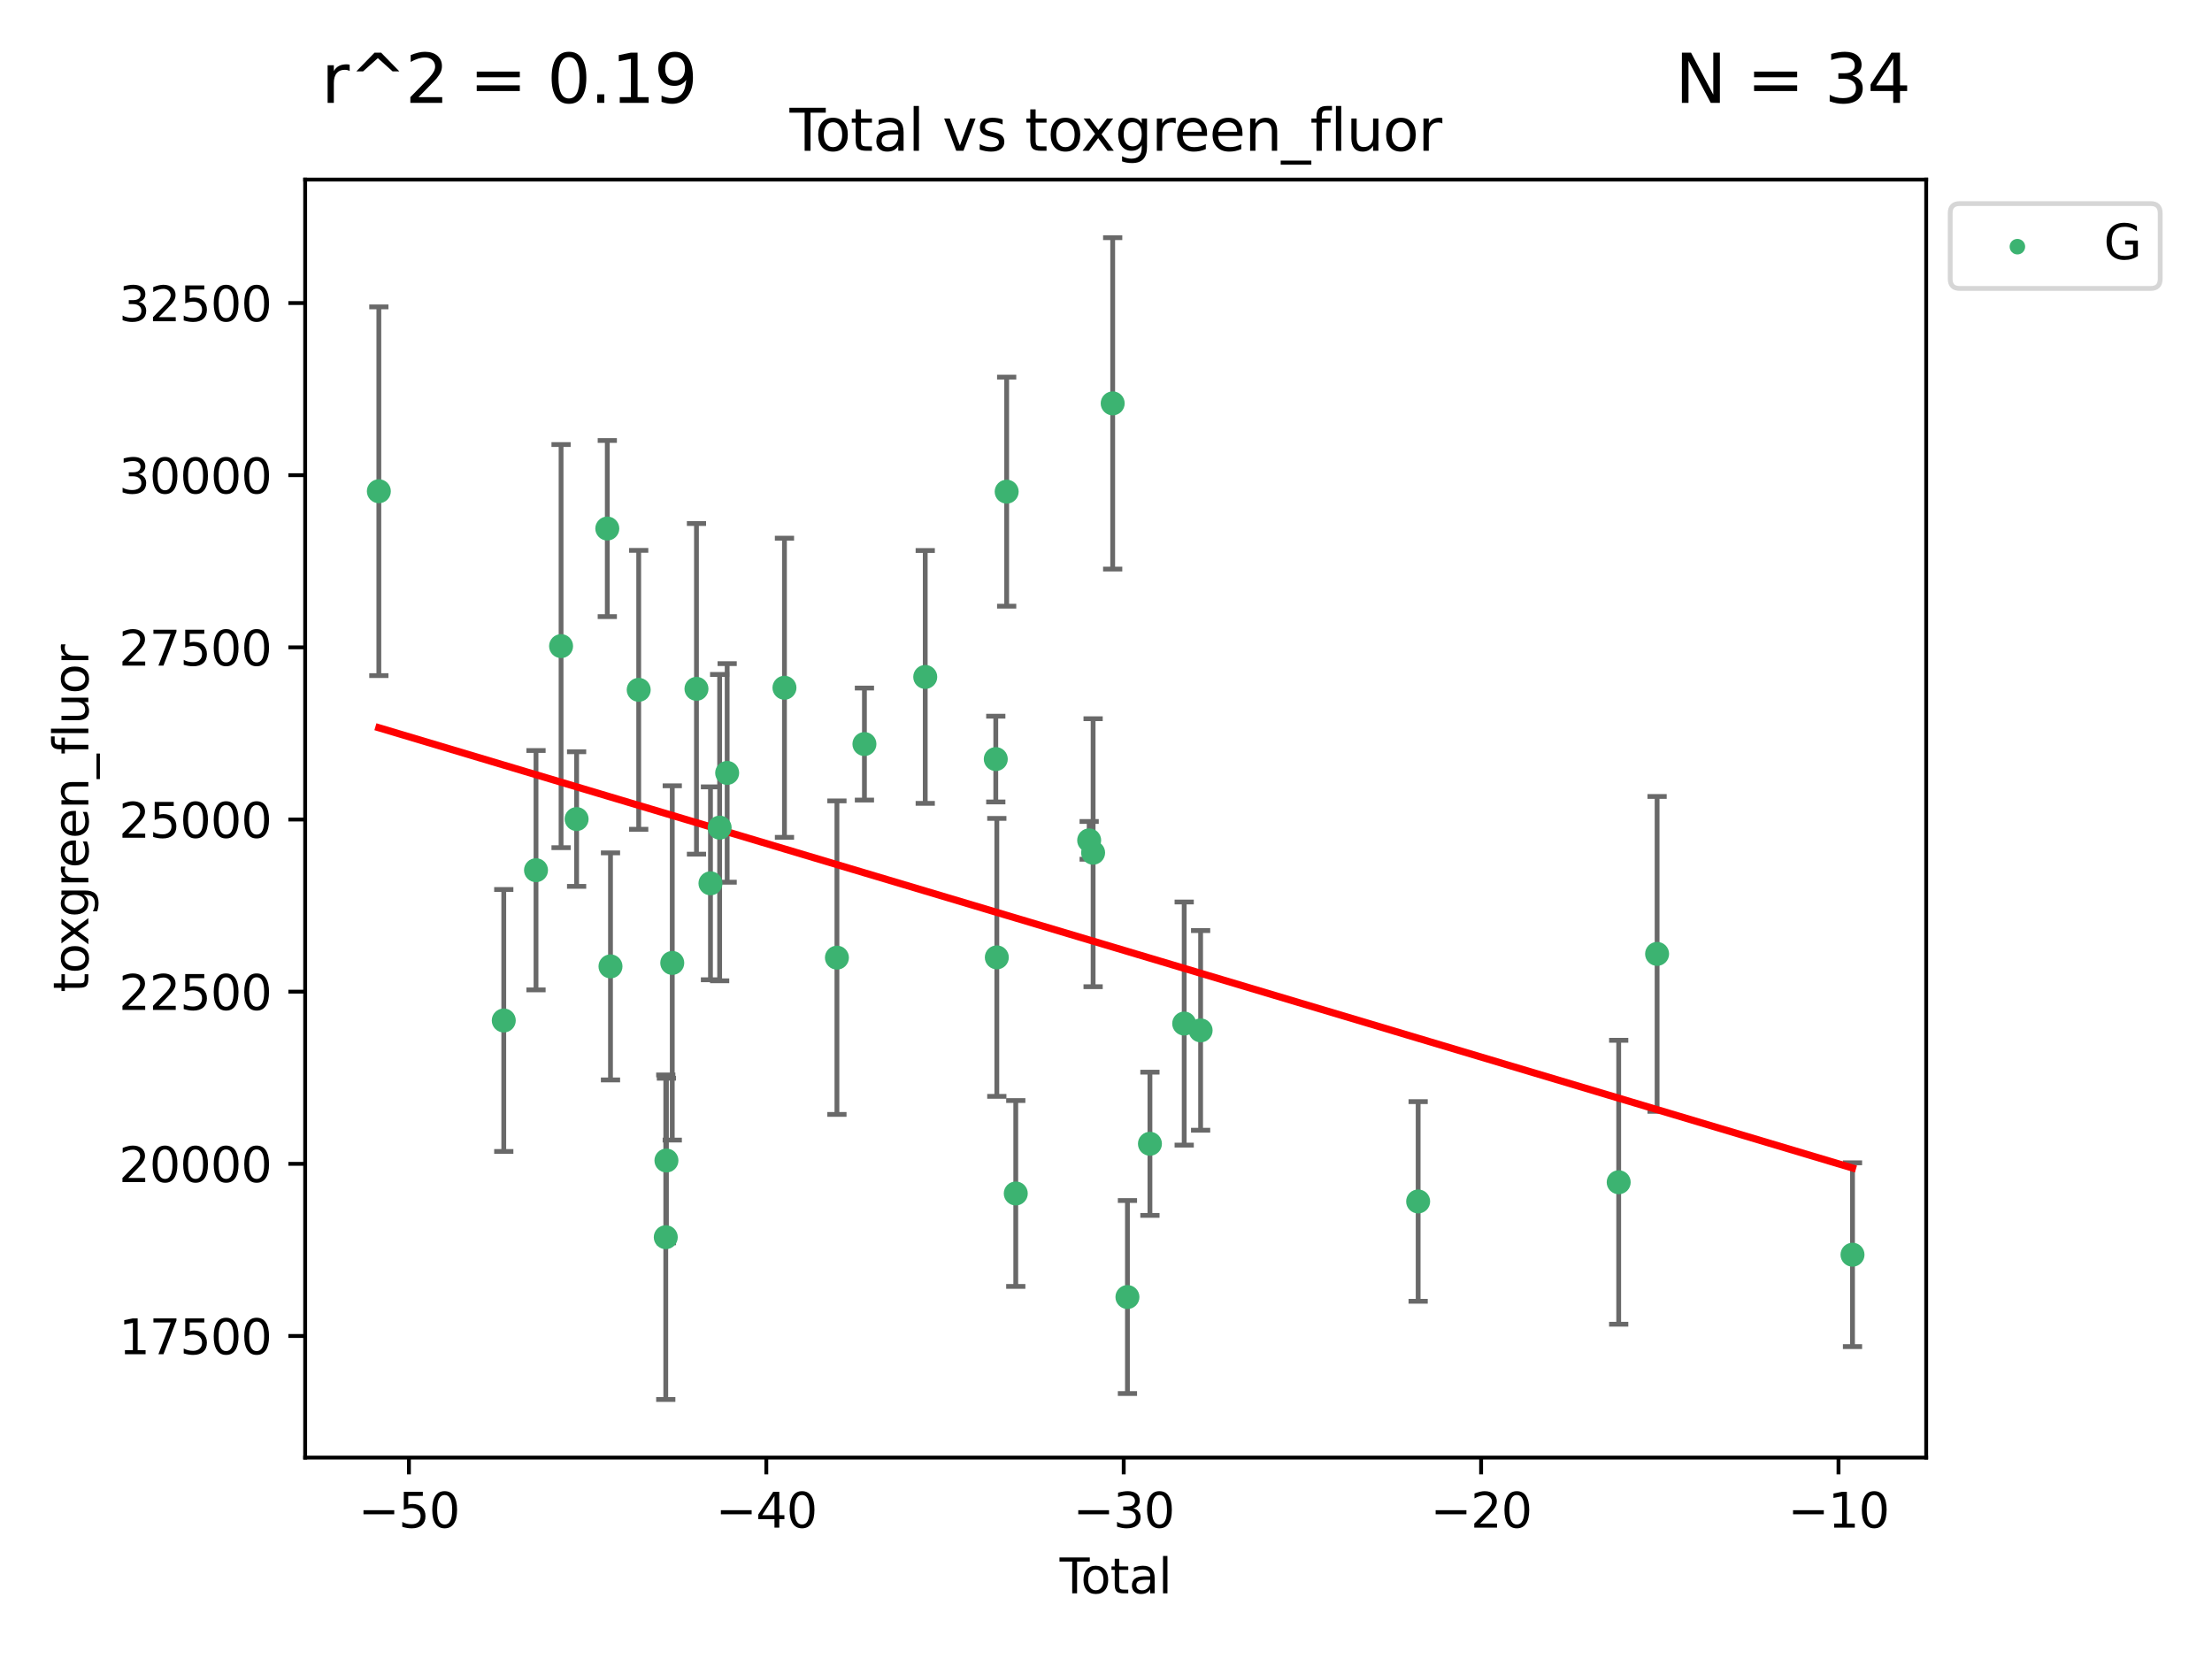 <?xml version="1.0" encoding="utf-8" standalone="no"?>
<!DOCTYPE svg PUBLIC "-//W3C//DTD SVG 1.1//EN"
  "http://www.w3.org/Graphics/SVG/1.1/DTD/svg11.dtd">
<svg xmlns:xlink="http://www.w3.org/1999/xlink" width="460.8pt" height="345.6pt" viewBox="0 0 460.8 345.6" xmlns="http://www.w3.org/2000/svg" version="1.1">
 <defs>
  <style type="text/css">*{stroke-linejoin: round; stroke-linecap: butt}</style>
 </defs>
 <g id="figure_1">
  <g id="patch_1">
   <path d="M 0 345.6 
L 460.8 345.6 
L 460.8 0 
L 0 0 
z
" style="fill: #ffffff"/>
  </g>
  <g id="axes_1">
   <g id="patch_2">
    <path d="M 63.571 303.64 
L 401.26 303.64 
L 401.26 37.411 
L 63.571 37.411 
z
" style="fill: #ffffff"/>
   </g>
   <g id="PathCollection_1">
    <defs>
     <path id="ma917a667f4" d="M 0 1.118 
C 0.297 1.118 0.581 1 0.791 0.791 
C 1 0.581 1.118 0.297 1.118 0 
C 1.118 -0.297 1 -0.581 0.791 -0.791 
C 0.581 -1 0.297 -1.118 0 -1.118 
C -0.297 -1.118 -0.581 -1 -0.791 -0.791 
C -1 -0.581 -1.118 -0.297 -1.118 0 
C -1.118 0.297 -1 0.581 -0.791 0.791 
C -0.581 1 -0.297 1.118 0 1.118 
z
" style="stroke: #3cb371"/>
    </defs>
    <g clip-path="url(#pe10e3bf6dd)">
     <use xlink:href="#ma917a667f4" x="78.921" y="102.334" style="fill: #3cb371; stroke: #3cb371"/>
     <use xlink:href="#ma917a667f4" x="104.945" y="212.584" style="fill: #3cb371; stroke: #3cb371"/>
     <use xlink:href="#ma917a667f4" x="111.661" y="181.28" style="fill: #3cb371; stroke: #3cb371"/>
     <use xlink:href="#ma917a667f4" x="116.882" y="134.598" style="fill: #3cb371; stroke: #3cb371"/>
     <use xlink:href="#ma917a667f4" x="120.118" y="170.625" style="fill: #3cb371; stroke: #3cb371"/>
     <use xlink:href="#ma917a667f4" x="126.511" y="110.105" style="fill: #3cb371; stroke: #3cb371"/>
     <use xlink:href="#ma917a667f4" x="127.177" y="201.315" style="fill: #3cb371; stroke: #3cb371"/>
     <use xlink:href="#ma917a667f4" x="133.054" y="143.705" style="fill: #3cb371; stroke: #3cb371"/>
     <use xlink:href="#ma917a667f4" x="138.693" y="257.735" style="fill: #3cb371; stroke: #3cb371"/>
     <use xlink:href="#ma917a667f4" x="138.83" y="241.757" style="fill: #3cb371; stroke: #3cb371"/>
     <use xlink:href="#ma917a667f4" x="140.045" y="200.596" style="fill: #3cb371; stroke: #3cb371"/>
     <use xlink:href="#ma917a667f4" x="145.087" y="143.497" style="fill: #3cb371; stroke: #3cb371"/>
     <use xlink:href="#ma917a667f4" x="148.005" y="184.014" style="fill: #3cb371; stroke: #3cb371"/>
     <use xlink:href="#ma917a667f4" x="149.915" y="172.409" style="fill: #3cb371; stroke: #3cb371"/>
     <use xlink:href="#ma917a667f4" x="151.481" y="161.014" style="fill: #3cb371; stroke: #3cb371"/>
     <use xlink:href="#ma917a667f4" x="163.418" y="143.273" style="fill: #3cb371; stroke: #3cb371"/>
     <use xlink:href="#ma917a667f4" x="174.347" y="199.496" style="fill: #3cb371; stroke: #3cb371"/>
     <use xlink:href="#ma917a667f4" x="180.076" y="154.999" style="fill: #3cb371; stroke: #3cb371"/>
     <use xlink:href="#ma917a667f4" x="192.744" y="141.021" style="fill: #3cb371; stroke: #3cb371"/>
     <use xlink:href="#ma917a667f4" x="207.44" y="158.13" style="fill: #3cb371; stroke: #3cb371"/>
     <use xlink:href="#ma917a667f4" x="207.655" y="199.44" style="fill: #3cb371; stroke: #3cb371"/>
     <use xlink:href="#ma917a667f4" x="209.708" y="102.423" style="fill: #3cb371; stroke: #3cb371"/>
     <use xlink:href="#ma917a667f4" x="211.603" y="248.624" style="fill: #3cb371; stroke: #3cb371"/>
     <use xlink:href="#ma917a667f4" x="226.894" y="175.061" style="fill: #3cb371; stroke: #3cb371"/>
     <use xlink:href="#ma917a667f4" x="227.715" y="177.637" style="fill: #3cb371; stroke: #3cb371"/>
     <use xlink:href="#ma917a667f4" x="231.793" y="84.029" style="fill: #3cb371; stroke: #3cb371"/>
     <use xlink:href="#ma917a667f4" x="234.867" y="270.197" style="fill: #3cb371; stroke: #3cb371"/>
     <use xlink:href="#ma917a667f4" x="239.552" y="238.268" style="fill: #3cb371; stroke: #3cb371"/>
     <use xlink:href="#ma917a667f4" x="246.69" y="213.226" style="fill: #3cb371; stroke: #3cb371"/>
     <use xlink:href="#ma917a667f4" x="250.11" y="214.65" style="fill: #3cb371; stroke: #3cb371"/>
     <use xlink:href="#ma917a667f4" x="295.426" y="250.285" style="fill: #3cb371; stroke: #3cb371"/>
     <use xlink:href="#ma917a667f4" x="337.204" y="246.283" style="fill: #3cb371; stroke: #3cb371"/>
     <use xlink:href="#ma917a667f4" x="345.204" y="198.715" style="fill: #3cb371; stroke: #3cb371"/>
     <use xlink:href="#ma917a667f4" x="385.911" y="261.378" style="fill: #3cb371; stroke: #3cb371"/>
    </g>
   </g>
   <g id="matplotlib.axis_1">
    <g id="xtick_1">
     <g id="line2d_1">
      <defs>
       <path id="m79c1b8202d" d="M 0 0 
L 0 3.5 
" style="stroke: #000000; stroke-width: 0.8"/>
      </defs>
      <g>
       <use xlink:href="#m79c1b8202d" x="85.187" y="303.64" style="stroke: #000000; stroke-width: 0.8"/>
      </g>
     </g>
     <g id="text_1">
      <!-- −50 -->
      <g transform="translate(74.634 318.238)scale(0.1 -0.1)">
       <defs>
        <path id="DejaVuSans-2212" d="M 678 2272 
L 4684 2272 
L 4684 1741 
L 678 1741 
L 678 2272 
z
" transform="scale(0.016)"/>
        <path id="DejaVuSans-35" d="M 691 4666 
L 3169 4666 
L 3169 4134 
L 1269 4134 
L 1269 2991 
Q 1406 3038 1543 3061 
Q 1681 3084 1819 3084 
Q 2600 3084 3056 2656 
Q 3513 2228 3513 1497 
Q 3513 744 3044 326 
Q 2575 -91 1722 -91 
Q 1428 -91 1123 -41 
Q 819 9 494 109 
L 494 744 
Q 775 591 1075 516 
Q 1375 441 1709 441 
Q 2250 441 2565 725 
Q 2881 1009 2881 1497 
Q 2881 1984 2565 2268 
Q 2250 2553 1709 2553 
Q 1456 2553 1204 2497 
Q 953 2441 691 2322 
L 691 4666 
z
" transform="scale(0.016)"/>
        <path id="DejaVuSans-30" d="M 2034 4250 
Q 1547 4250 1301 3770 
Q 1056 3291 1056 2328 
Q 1056 1369 1301 889 
Q 1547 409 2034 409 
Q 2525 409 2770 889 
Q 3016 1369 3016 2328 
Q 3016 3291 2770 3770 
Q 2525 4250 2034 4250 
z
M 2034 4750 
Q 2819 4750 3233 4129 
Q 3647 3509 3647 2328 
Q 3647 1150 3233 529 
Q 2819 -91 2034 -91 
Q 1250 -91 836 529 
Q 422 1150 422 2328 
Q 422 3509 836 4129 
Q 1250 4750 2034 4750 
z
" transform="scale(0.016)"/>
       </defs>
       <use xlink:href="#DejaVuSans-2212"/>
       <use xlink:href="#DejaVuSans-35" x="83.789"/>
       <use xlink:href="#DejaVuSans-30" x="147.412"/>
      </g>
     </g>
    </g>
    <g id="xtick_2">
     <g id="line2d_2">
      <g>
       <use xlink:href="#m79c1b8202d" x="159.638" y="303.64" style="stroke: #000000; stroke-width: 0.8"/>
      </g>
     </g>
     <g id="text_2">
      <!-- −40 -->
      <g transform="translate(149.086 318.238)scale(0.1 -0.1)">
       <defs>
        <path id="DejaVuSans-34" d="M 2419 4116 
L 825 1625 
L 2419 1625 
L 2419 4116 
z
M 2253 4666 
L 3047 4666 
L 3047 1625 
L 3713 1625 
L 3713 1100 
L 3047 1100 
L 3047 0 
L 2419 0 
L 2419 1100 
L 313 1100 
L 313 1709 
L 2253 4666 
z
" transform="scale(0.016)"/>
       </defs>
       <use xlink:href="#DejaVuSans-2212"/>
       <use xlink:href="#DejaVuSans-34" x="83.789"/>
       <use xlink:href="#DejaVuSans-30" x="147.412"/>
      </g>
     </g>
    </g>
    <g id="xtick_3">
     <g id="line2d_3">
      <g>
       <use xlink:href="#m79c1b8202d" x="234.089" y="303.64" style="stroke: #000000; stroke-width: 0.8"/>
      </g>
     </g>
     <g id="text_3">
      <!-- −30 -->
      <g transform="translate(223.537 318.238)scale(0.1 -0.1)">
       <defs>
        <path id="DejaVuSans-33" d="M 2597 2516 
Q 3050 2419 3304 2112 
Q 3559 1806 3559 1356 
Q 3559 666 3084 287 
Q 2609 -91 1734 -91 
Q 1441 -91 1130 -33 
Q 819 25 488 141 
L 488 750 
Q 750 597 1062 519 
Q 1375 441 1716 441 
Q 2309 441 2620 675 
Q 2931 909 2931 1356 
Q 2931 1769 2642 2001 
Q 2353 2234 1838 2234 
L 1294 2234 
L 1294 2753 
L 1863 2753 
Q 2328 2753 2575 2939 
Q 2822 3125 2822 3475 
Q 2822 3834 2567 4026 
Q 2313 4219 1838 4219 
Q 1578 4219 1281 4162 
Q 984 4106 628 3988 
L 628 4550 
Q 988 4650 1302 4700 
Q 1616 4750 1894 4750 
Q 2613 4750 3031 4423 
Q 3450 4097 3450 3541 
Q 3450 3153 3228 2886 
Q 3006 2619 2597 2516 
z
" transform="scale(0.016)"/>
       </defs>
       <use xlink:href="#DejaVuSans-2212"/>
       <use xlink:href="#DejaVuSans-33" x="83.789"/>
       <use xlink:href="#DejaVuSans-30" x="147.412"/>
      </g>
     </g>
    </g>
    <g id="xtick_4">
     <g id="line2d_4">
      <g>
       <use xlink:href="#m79c1b8202d" x="308.541" y="303.64" style="stroke: #000000; stroke-width: 0.8"/>
      </g>
     </g>
     <g id="text_4">
      <!-- −20 -->
      <g transform="translate(297.988 318.238)scale(0.1 -0.1)">
       <defs>
        <path id="DejaVuSans-32" d="M 1228 531 
L 3431 531 
L 3431 0 
L 469 0 
L 469 531 
Q 828 903 1448 1529 
Q 2069 2156 2228 2338 
Q 2531 2678 2651 2914 
Q 2772 3150 2772 3378 
Q 2772 3750 2511 3984 
Q 2250 4219 1831 4219 
Q 1534 4219 1204 4116 
Q 875 4013 500 3803 
L 500 4441 
Q 881 4594 1212 4672 
Q 1544 4750 1819 4750 
Q 2544 4750 2975 4387 
Q 3406 4025 3406 3419 
Q 3406 3131 3298 2873 
Q 3191 2616 2906 2266 
Q 2828 2175 2409 1742 
Q 1991 1309 1228 531 
z
" transform="scale(0.016)"/>
       </defs>
       <use xlink:href="#DejaVuSans-2212"/>
       <use xlink:href="#DejaVuSans-32" x="83.789"/>
       <use xlink:href="#DejaVuSans-30" x="147.412"/>
      </g>
     </g>
    </g>
    <g id="xtick_5">
     <g id="line2d_5">
      <g>
       <use xlink:href="#m79c1b8202d" x="382.992" y="303.64" style="stroke: #000000; stroke-width: 0.8"/>
      </g>
     </g>
     <g id="text_5">
      <!-- −10 -->
      <g transform="translate(372.44 318.238)scale(0.1 -0.1)">
       <defs>
        <path id="DejaVuSans-31" d="M 794 531 
L 1825 531 
L 1825 4091 
L 703 3866 
L 703 4441 
L 1819 4666 
L 2450 4666 
L 2450 531 
L 3481 531 
L 3481 0 
L 794 0 
L 794 531 
z
" transform="scale(0.016)"/>
       </defs>
       <use xlink:href="#DejaVuSans-2212"/>
       <use xlink:href="#DejaVuSans-31" x="83.789"/>
       <use xlink:href="#DejaVuSans-30" x="147.412"/>
      </g>
     </g>
    </g>
    <g id="text_6">
     <!-- Total -->
     <g transform="translate(220.739 331.917)scale(0.1 -0.1)">
      <defs>
       <path id="DejaVuSans-54" d="M -19 4666 
L 3928 4666 
L 3928 4134 
L 2272 4134 
L 2272 0 
L 1638 0 
L 1638 4134 
L -19 4134 
L -19 4666 
z
" transform="scale(0.016)"/>
       <path id="DejaVuSans-6f" d="M 1959 3097 
Q 1497 3097 1228 2736 
Q 959 2375 959 1747 
Q 959 1119 1226 758 
Q 1494 397 1959 397 
Q 2419 397 2687 759 
Q 2956 1122 2956 1747 
Q 2956 2369 2687 2733 
Q 2419 3097 1959 3097 
z
M 1959 3584 
Q 2709 3584 3137 3096 
Q 3566 2609 3566 1747 
Q 3566 888 3137 398 
Q 2709 -91 1959 -91 
Q 1206 -91 779 398 
Q 353 888 353 1747 
Q 353 2609 779 3096 
Q 1206 3584 1959 3584 
z
" transform="scale(0.016)"/>
       <path id="DejaVuSans-74" d="M 1172 4494 
L 1172 3500 
L 2356 3500 
L 2356 3053 
L 1172 3053 
L 1172 1153 
Q 1172 725 1289 603 
Q 1406 481 1766 481 
L 2356 481 
L 2356 0 
L 1766 0 
Q 1100 0 847 248 
Q 594 497 594 1153 
L 594 3053 
L 172 3053 
L 172 3500 
L 594 3500 
L 594 4494 
L 1172 4494 
z
" transform="scale(0.016)"/>
       <path id="DejaVuSans-61" d="M 2194 1759 
Q 1497 1759 1228 1600 
Q 959 1441 959 1056 
Q 959 750 1161 570 
Q 1363 391 1709 391 
Q 2188 391 2477 730 
Q 2766 1069 2766 1631 
L 2766 1759 
L 2194 1759 
z
M 3341 1997 
L 3341 0 
L 2766 0 
L 2766 531 
Q 2569 213 2275 61 
Q 1981 -91 1556 -91 
Q 1019 -91 701 211 
Q 384 513 384 1019 
Q 384 1609 779 1909 
Q 1175 2209 1959 2209 
L 2766 2209 
L 2766 2266 
Q 2766 2663 2505 2880 
Q 2244 3097 1772 3097 
Q 1472 3097 1187 3025 
Q 903 2953 641 2809 
L 641 3341 
Q 956 3463 1253 3523 
Q 1550 3584 1831 3584 
Q 2591 3584 2966 3190 
Q 3341 2797 3341 1997 
z
" transform="scale(0.016)"/>
       <path id="DejaVuSans-6c" d="M 603 4863 
L 1178 4863 
L 1178 0 
L 603 0 
L 603 4863 
z
" transform="scale(0.016)"/>
      </defs>
      <use xlink:href="#DejaVuSans-54"/>
      <use xlink:href="#DejaVuSans-6f" x="44.084"/>
      <use xlink:href="#DejaVuSans-74" x="105.266"/>
      <use xlink:href="#DejaVuSans-61" x="144.475"/>
      <use xlink:href="#DejaVuSans-6c" x="205.754"/>
     </g>
    </g>
   </g>
   <g id="matplotlib.axis_2">
    <g id="ytick_1">
     <g id="line2d_6">
      <defs>
       <path id="m62d674eeb7" d="M 0 0 
L -3.5 0 
" style="stroke: #000000; stroke-width: 0.8"/>
      </defs>
      <g>
       <use xlink:href="#m62d674eeb7" x="63.571" y="278.311" style="stroke: #000000; stroke-width: 0.8"/>
      </g>
     </g>
     <g id="text_7">
      <!-- 17500 -->
      <g transform="translate(24.759 282.11)scale(0.1 -0.1)">
       <defs>
        <path id="DejaVuSans-37" d="M 525 4666 
L 3525 4666 
L 3525 4397 
L 1831 0 
L 1172 0 
L 2766 4134 
L 525 4134 
L 525 4666 
z
" transform="scale(0.016)"/>
       </defs>
       <use xlink:href="#DejaVuSans-31"/>
       <use xlink:href="#DejaVuSans-37" x="63.623"/>
       <use xlink:href="#DejaVuSans-35" x="127.246"/>
       <use xlink:href="#DejaVuSans-30" x="190.869"/>
       <use xlink:href="#DejaVuSans-30" x="254.492"/>
      </g>
     </g>
    </g>
    <g id="ytick_2">
     <g id="line2d_7">
      <g>
       <use xlink:href="#m62d674eeb7" x="63.571" y="242.447" style="stroke: #000000; stroke-width: 0.8"/>
      </g>
     </g>
     <g id="text_8">
      <!-- 20000 -->
      <g transform="translate(24.759 246.246)scale(0.1 -0.1)">
       <use xlink:href="#DejaVuSans-32"/>
       <use xlink:href="#DejaVuSans-30" x="63.623"/>
       <use xlink:href="#DejaVuSans-30" x="127.246"/>
       <use xlink:href="#DejaVuSans-30" x="190.869"/>
       <use xlink:href="#DejaVuSans-30" x="254.492"/>
      </g>
     </g>
    </g>
    <g id="ytick_3">
     <g id="line2d_8">
      <g>
       <use xlink:href="#m62d674eeb7" x="63.571" y="206.583" style="stroke: #000000; stroke-width: 0.8"/>
      </g>
     </g>
     <g id="text_9">
      <!-- 22500 -->
      <g transform="translate(24.759 210.382)scale(0.1 -0.1)">
       <use xlink:href="#DejaVuSans-32"/>
       <use xlink:href="#DejaVuSans-32" x="63.623"/>
       <use xlink:href="#DejaVuSans-35" x="127.246"/>
       <use xlink:href="#DejaVuSans-30" x="190.869"/>
       <use xlink:href="#DejaVuSans-30" x="254.492"/>
      </g>
     </g>
    </g>
    <g id="ytick_4">
     <g id="line2d_9">
      <g>
       <use xlink:href="#m62d674eeb7" x="63.571" y="170.719" style="stroke: #000000; stroke-width: 0.8"/>
      </g>
     </g>
     <g id="text_10">
      <!-- 25000 -->
      <g transform="translate(24.759 174.518)scale(0.1 -0.1)">
       <use xlink:href="#DejaVuSans-32"/>
       <use xlink:href="#DejaVuSans-35" x="63.623"/>
       <use xlink:href="#DejaVuSans-30" x="127.246"/>
       <use xlink:href="#DejaVuSans-30" x="190.869"/>
       <use xlink:href="#DejaVuSans-30" x="254.492"/>
      </g>
     </g>
    </g>
    <g id="ytick_5">
     <g id="line2d_10">
      <g>
       <use xlink:href="#m62d674eeb7" x="63.571" y="134.854" style="stroke: #000000; stroke-width: 0.8"/>
      </g>
     </g>
     <g id="text_11">
      <!-- 27500 -->
      <g transform="translate(24.759 138.654)scale(0.1 -0.1)">
       <use xlink:href="#DejaVuSans-32"/>
       <use xlink:href="#DejaVuSans-37" x="63.623"/>
       <use xlink:href="#DejaVuSans-35" x="127.246"/>
       <use xlink:href="#DejaVuSans-30" x="190.869"/>
       <use xlink:href="#DejaVuSans-30" x="254.492"/>
      </g>
     </g>
    </g>
    <g id="ytick_6">
     <g id="line2d_11">
      <g>
       <use xlink:href="#m62d674eeb7" x="63.571" y="98.99" style="stroke: #000000; stroke-width: 0.8"/>
      </g>
     </g>
     <g id="text_12">
      <!-- 30000 -->
      <g transform="translate(24.759 102.789)scale(0.1 -0.1)">
       <use xlink:href="#DejaVuSans-33"/>
       <use xlink:href="#DejaVuSans-30" x="63.623"/>
       <use xlink:href="#DejaVuSans-30" x="127.246"/>
       <use xlink:href="#DejaVuSans-30" x="190.869"/>
       <use xlink:href="#DejaVuSans-30" x="254.492"/>
      </g>
     </g>
    </g>
    <g id="ytick_7">
     <g id="line2d_12">
      <g>
       <use xlink:href="#m62d674eeb7" x="63.571" y="63.126" style="stroke: #000000; stroke-width: 0.8"/>
      </g>
     </g>
     <g id="text_13">
      <!-- 32500 -->
      <g transform="translate(24.759 66.925)scale(0.1 -0.1)">
       <use xlink:href="#DejaVuSans-33"/>
       <use xlink:href="#DejaVuSans-32" x="63.623"/>
       <use xlink:href="#DejaVuSans-35" x="127.246"/>
       <use xlink:href="#DejaVuSans-30" x="190.869"/>
       <use xlink:href="#DejaVuSans-30" x="254.492"/>
      </g>
     </g>
    </g>
    <g id="text_14">
     <!-- toxgreen_fluor -->
     <g transform="translate(18.401 206.72)rotate(-90)scale(0.1 -0.1)">
      <defs>
       <path id="DejaVuSans-78" d="M 3513 3500 
L 2247 1797 
L 3578 0 
L 2900 0 
L 1881 1375 
L 863 0 
L 184 0 
L 1544 1831 
L 300 3500 
L 978 3500 
L 1906 2253 
L 2834 3500 
L 3513 3500 
z
" transform="scale(0.016)"/>
       <path id="DejaVuSans-67" d="M 2906 1791 
Q 2906 2416 2648 2759 
Q 2391 3103 1925 3103 
Q 1463 3103 1205 2759 
Q 947 2416 947 1791 
Q 947 1169 1205 825 
Q 1463 481 1925 481 
Q 2391 481 2648 825 
Q 2906 1169 2906 1791 
z
M 3481 434 
Q 3481 -459 3084 -895 
Q 2688 -1331 1869 -1331 
Q 1566 -1331 1297 -1286 
Q 1028 -1241 775 -1147 
L 775 -588 
Q 1028 -725 1275 -790 
Q 1522 -856 1778 -856 
Q 2344 -856 2625 -561 
Q 2906 -266 2906 331 
L 2906 616 
Q 2728 306 2450 153 
Q 2172 0 1784 0 
Q 1141 0 747 490 
Q 353 981 353 1791 
Q 353 2603 747 3093 
Q 1141 3584 1784 3584 
Q 2172 3584 2450 3431 
Q 2728 3278 2906 2969 
L 2906 3500 
L 3481 3500 
L 3481 434 
z
" transform="scale(0.016)"/>
       <path id="DejaVuSans-72" d="M 2631 2963 
Q 2534 3019 2420 3045 
Q 2306 3072 2169 3072 
Q 1681 3072 1420 2755 
Q 1159 2438 1159 1844 
L 1159 0 
L 581 0 
L 581 3500 
L 1159 3500 
L 1159 2956 
Q 1341 3275 1631 3429 
Q 1922 3584 2338 3584 
Q 2397 3584 2469 3576 
Q 2541 3569 2628 3553 
L 2631 2963 
z
" transform="scale(0.016)"/>
       <path id="DejaVuSans-65" d="M 3597 1894 
L 3597 1613 
L 953 1613 
Q 991 1019 1311 708 
Q 1631 397 2203 397 
Q 2534 397 2845 478 
Q 3156 559 3463 722 
L 3463 178 
Q 3153 47 2828 -22 
Q 2503 -91 2169 -91 
Q 1331 -91 842 396 
Q 353 884 353 1716 
Q 353 2575 817 3079 
Q 1281 3584 2069 3584 
Q 2775 3584 3186 3129 
Q 3597 2675 3597 1894 
z
M 3022 2063 
Q 3016 2534 2758 2815 
Q 2500 3097 2075 3097 
Q 1594 3097 1305 2825 
Q 1016 2553 972 2059 
L 3022 2063 
z
" transform="scale(0.016)"/>
       <path id="DejaVuSans-6e" d="M 3513 2113 
L 3513 0 
L 2938 0 
L 2938 2094 
Q 2938 2591 2744 2837 
Q 2550 3084 2163 3084 
Q 1697 3084 1428 2787 
Q 1159 2491 1159 1978 
L 1159 0 
L 581 0 
L 581 3500 
L 1159 3500 
L 1159 2956 
Q 1366 3272 1645 3428 
Q 1925 3584 2291 3584 
Q 2894 3584 3203 3211 
Q 3513 2838 3513 2113 
z
" transform="scale(0.016)"/>
       <path id="DejaVuSans-5f" d="M 3263 -1063 
L 3263 -1509 
L -63 -1509 
L -63 -1063 
L 3263 -1063 
z
" transform="scale(0.016)"/>
       <path id="DejaVuSans-66" d="M 2375 4863 
L 2375 4384 
L 1825 4384 
Q 1516 4384 1395 4259 
Q 1275 4134 1275 3809 
L 1275 3500 
L 2222 3500 
L 2222 3053 
L 1275 3053 
L 1275 0 
L 697 0 
L 697 3053 
L 147 3053 
L 147 3500 
L 697 3500 
L 697 3744 
Q 697 4328 969 4595 
Q 1241 4863 1831 4863 
L 2375 4863 
z
" transform="scale(0.016)"/>
       <path id="DejaVuSans-75" d="M 544 1381 
L 544 3500 
L 1119 3500 
L 1119 1403 
Q 1119 906 1312 657 
Q 1506 409 1894 409 
Q 2359 409 2629 706 
Q 2900 1003 2900 1516 
L 2900 3500 
L 3475 3500 
L 3475 0 
L 2900 0 
L 2900 538 
Q 2691 219 2414 64 
Q 2138 -91 1772 -91 
Q 1169 -91 856 284 
Q 544 659 544 1381 
z
M 1991 3584 
L 1991 3584 
z
" transform="scale(0.016)"/>
      </defs>
      <use xlink:href="#DejaVuSans-74"/>
      <use xlink:href="#DejaVuSans-6f" x="39.209"/>
      <use xlink:href="#DejaVuSans-78" x="97.266"/>
      <use xlink:href="#DejaVuSans-67" x="156.445"/>
      <use xlink:href="#DejaVuSans-72" x="219.922"/>
      <use xlink:href="#DejaVuSans-65" x="258.785"/>
      <use xlink:href="#DejaVuSans-65" x="320.309"/>
      <use xlink:href="#DejaVuSans-6e" x="381.832"/>
      <use xlink:href="#DejaVuSans-5f" x="445.211"/>
      <use xlink:href="#DejaVuSans-66" x="495.211"/>
      <use xlink:href="#DejaVuSans-6c" x="530.416"/>
      <use xlink:href="#DejaVuSans-75" x="558.199"/>
      <use xlink:href="#DejaVuSans-6f" x="621.578"/>
      <use xlink:href="#DejaVuSans-72" x="682.76"/>
     </g>
    </g>
   </g>
   <g id="LineCollection_1">
    <path d="M 78.921 140.738 
L 78.921 63.931 
" clip-path="url(#pe10e3bf6dd)" style="fill: none; stroke: #696969"/>
    <path d="M 104.945 239.865 
L 104.945 185.303 
" clip-path="url(#pe10e3bf6dd)" style="fill: none; stroke: #696969"/>
    <path d="M 111.661 206.212 
L 111.661 156.348 
" clip-path="url(#pe10e3bf6dd)" style="fill: none; stroke: #696969"/>
    <path d="M 116.882 176.587 
L 116.882 92.609 
" clip-path="url(#pe10e3bf6dd)" style="fill: none; stroke: #696969"/>
    <path d="M 120.118 184.644 
L 120.118 156.605 
" clip-path="url(#pe10e3bf6dd)" style="fill: none; stroke: #696969"/>
    <path d="M 126.511 128.45 
L 126.511 91.76 
" clip-path="url(#pe10e3bf6dd)" style="fill: none; stroke: #696969"/>
    <path d="M 127.177 224.969 
L 127.177 177.662 
" clip-path="url(#pe10e3bf6dd)" style="fill: none; stroke: #696969"/>
    <path d="M 133.054 172.758 
L 133.054 114.652 
" clip-path="url(#pe10e3bf6dd)" style="fill: none; stroke: #696969"/>
    <path d="M 138.693 291.539 
L 138.693 223.931 
" clip-path="url(#pe10e3bf6dd)" style="fill: none; stroke: #696969"/>
    <path d="M 138.83 258.896 
L 138.83 224.617 
" clip-path="url(#pe10e3bf6dd)" style="fill: none; stroke: #696969"/>
    <path d="M 140.045 237.494 
L 140.045 163.698 
" clip-path="url(#pe10e3bf6dd)" style="fill: none; stroke: #696969"/>
    <path d="M 145.087 177.934 
L 145.087 109.06 
" clip-path="url(#pe10e3bf6dd)" style="fill: none; stroke: #696969"/>
    <path d="M 148.005 204.105 
L 148.005 163.924 
" clip-path="url(#pe10e3bf6dd)" style="fill: none; stroke: #696969"/>
    <path d="M 149.915 204.318 
L 149.915 140.5 
" clip-path="url(#pe10e3bf6dd)" style="fill: none; stroke: #696969"/>
    <path d="M 151.481 183.78 
L 151.481 138.248 
" clip-path="url(#pe10e3bf6dd)" style="fill: none; stroke: #696969"/>
    <path d="M 163.418 174.432 
L 163.418 112.115 
" clip-path="url(#pe10e3bf6dd)" style="fill: none; stroke: #696969"/>
    <path d="M 174.347 232.15 
L 174.347 166.842 
" clip-path="url(#pe10e3bf6dd)" style="fill: none; stroke: #696969"/>
    <path d="M 180.076 166.666 
L 180.076 143.332 
" clip-path="url(#pe10e3bf6dd)" style="fill: none; stroke: #696969"/>
    <path d="M 192.744 167.359 
L 192.744 114.683 
" clip-path="url(#pe10e3bf6dd)" style="fill: none; stroke: #696969"/>
    <path d="M 207.44 167.063 
L 207.44 149.198 
" clip-path="url(#pe10e3bf6dd)" style="fill: none; stroke: #696969"/>
    <path d="M 207.655 228.389 
L 207.655 170.491 
" clip-path="url(#pe10e3bf6dd)" style="fill: none; stroke: #696969"/>
    <path d="M 209.708 126.28 
L 209.708 78.565 
" clip-path="url(#pe10e3bf6dd)" style="fill: none; stroke: #696969"/>
    <path d="M 211.603 267.982 
L 211.603 229.267 
" clip-path="url(#pe10e3bf6dd)" style="fill: none; stroke: #696969"/>
    <path d="M 226.894 178.996 
L 226.894 171.126 
" clip-path="url(#pe10e3bf6dd)" style="fill: none; stroke: #696969"/>
    <path d="M 227.715 205.546 
L 227.715 149.727 
" clip-path="url(#pe10e3bf6dd)" style="fill: none; stroke: #696969"/>
    <path d="M 231.793 118.545 
L 231.793 49.513 
" clip-path="url(#pe10e3bf6dd)" style="fill: none; stroke: #696969"/>
    <path d="M 234.867 290.302 
L 234.867 250.092 
" clip-path="url(#pe10e3bf6dd)" style="fill: none; stroke: #696969"/>
    <path d="M 239.552 253.186 
L 239.552 223.349 
" clip-path="url(#pe10e3bf6dd)" style="fill: none; stroke: #696969"/>
    <path d="M 246.69 238.548 
L 246.69 187.903 
" clip-path="url(#pe10e3bf6dd)" style="fill: none; stroke: #696969"/>
    <path d="M 250.11 235.444 
L 250.11 193.857 
" clip-path="url(#pe10e3bf6dd)" style="fill: none; stroke: #696969"/>
    <path d="M 295.426 271.079 
L 295.426 229.491 
" clip-path="url(#pe10e3bf6dd)" style="fill: none; stroke: #696969"/>
    <path d="M 337.204 275.856 
L 337.204 216.711 
" clip-path="url(#pe10e3bf6dd)" style="fill: none; stroke: #696969"/>
    <path d="M 345.204 231.516 
L 345.204 165.915 
" clip-path="url(#pe10e3bf6dd)" style="fill: none; stroke: #696969"/>
    <path d="M 385.911 280.522 
L 385.911 242.234 
" clip-path="url(#pe10e3bf6dd)" style="fill: none; stroke: #696969"/>
   </g>
   <g id="line2d_13">
    <defs>
     <path id="mc1d2c12b1b" d="M 2 0 
L -2 -0 
" style="stroke: #696969"/>
    </defs>
    <g clip-path="url(#pe10e3bf6dd)">
     <use xlink:href="#mc1d2c12b1b" x="78.921" y="140.738" style="fill: #696969; stroke: #696969"/>
     <use xlink:href="#mc1d2c12b1b" x="104.945" y="239.865" style="fill: #696969; stroke: #696969"/>
     <use xlink:href="#mc1d2c12b1b" x="111.661" y="206.212" style="fill: #696969; stroke: #696969"/>
     <use xlink:href="#mc1d2c12b1b" x="116.882" y="176.587" style="fill: #696969; stroke: #696969"/>
     <use xlink:href="#mc1d2c12b1b" x="120.118" y="184.644" style="fill: #696969; stroke: #696969"/>
     <use xlink:href="#mc1d2c12b1b" x="126.511" y="128.45" style="fill: #696969; stroke: #696969"/>
     <use xlink:href="#mc1d2c12b1b" x="127.177" y="224.969" style="fill: #696969; stroke: #696969"/>
     <use xlink:href="#mc1d2c12b1b" x="133.054" y="172.758" style="fill: #696969; stroke: #696969"/>
     <use xlink:href="#mc1d2c12b1b" x="138.693" y="291.539" style="fill: #696969; stroke: #696969"/>
     <use xlink:href="#mc1d2c12b1b" x="138.83" y="258.896" style="fill: #696969; stroke: #696969"/>
     <use xlink:href="#mc1d2c12b1b" x="140.045" y="237.494" style="fill: #696969; stroke: #696969"/>
     <use xlink:href="#mc1d2c12b1b" x="145.087" y="177.934" style="fill: #696969; stroke: #696969"/>
     <use xlink:href="#mc1d2c12b1b" x="148.005" y="204.105" style="fill: #696969; stroke: #696969"/>
     <use xlink:href="#mc1d2c12b1b" x="149.915" y="204.318" style="fill: #696969; stroke: #696969"/>
     <use xlink:href="#mc1d2c12b1b" x="151.481" y="183.78" style="fill: #696969; stroke: #696969"/>
     <use xlink:href="#mc1d2c12b1b" x="163.418" y="174.432" style="fill: #696969; stroke: #696969"/>
     <use xlink:href="#mc1d2c12b1b" x="174.347" y="232.15" style="fill: #696969; stroke: #696969"/>
     <use xlink:href="#mc1d2c12b1b" x="180.076" y="166.666" style="fill: #696969; stroke: #696969"/>
     <use xlink:href="#mc1d2c12b1b" x="192.744" y="167.359" style="fill: #696969; stroke: #696969"/>
     <use xlink:href="#mc1d2c12b1b" x="207.44" y="167.063" style="fill: #696969; stroke: #696969"/>
     <use xlink:href="#mc1d2c12b1b" x="207.655" y="228.389" style="fill: #696969; stroke: #696969"/>
     <use xlink:href="#mc1d2c12b1b" x="209.708" y="126.28" style="fill: #696969; stroke: #696969"/>
     <use xlink:href="#mc1d2c12b1b" x="211.603" y="267.982" style="fill: #696969; stroke: #696969"/>
     <use xlink:href="#mc1d2c12b1b" x="226.894" y="178.996" style="fill: #696969; stroke: #696969"/>
     <use xlink:href="#mc1d2c12b1b" x="227.715" y="205.546" style="fill: #696969; stroke: #696969"/>
     <use xlink:href="#mc1d2c12b1b" x="231.793" y="118.545" style="fill: #696969; stroke: #696969"/>
     <use xlink:href="#mc1d2c12b1b" x="234.867" y="290.302" style="fill: #696969; stroke: #696969"/>
     <use xlink:href="#mc1d2c12b1b" x="239.552" y="253.186" style="fill: #696969; stroke: #696969"/>
     <use xlink:href="#mc1d2c12b1b" x="246.69" y="238.548" style="fill: #696969; stroke: #696969"/>
     <use xlink:href="#mc1d2c12b1b" x="250.11" y="235.444" style="fill: #696969; stroke: #696969"/>
     <use xlink:href="#mc1d2c12b1b" x="295.426" y="271.079" style="fill: #696969; stroke: #696969"/>
     <use xlink:href="#mc1d2c12b1b" x="337.204" y="275.856" style="fill: #696969; stroke: #696969"/>
     <use xlink:href="#mc1d2c12b1b" x="345.204" y="231.516" style="fill: #696969; stroke: #696969"/>
     <use xlink:href="#mc1d2c12b1b" x="385.911" y="280.522" style="fill: #696969; stroke: #696969"/>
    </g>
   </g>
   <g id="line2d_14">
    <g clip-path="url(#pe10e3bf6dd)">
     <use xlink:href="#mc1d2c12b1b" x="78.921" y="63.931" style="fill: #696969; stroke: #696969"/>
     <use xlink:href="#mc1d2c12b1b" x="104.945" y="185.303" style="fill: #696969; stroke: #696969"/>
     <use xlink:href="#mc1d2c12b1b" x="111.661" y="156.348" style="fill: #696969; stroke: #696969"/>
     <use xlink:href="#mc1d2c12b1b" x="116.882" y="92.609" style="fill: #696969; stroke: #696969"/>
     <use xlink:href="#mc1d2c12b1b" x="120.118" y="156.605" style="fill: #696969; stroke: #696969"/>
     <use xlink:href="#mc1d2c12b1b" x="126.511" y="91.76" style="fill: #696969; stroke: #696969"/>
     <use xlink:href="#mc1d2c12b1b" x="127.177" y="177.662" style="fill: #696969; stroke: #696969"/>
     <use xlink:href="#mc1d2c12b1b" x="133.054" y="114.652" style="fill: #696969; stroke: #696969"/>
     <use xlink:href="#mc1d2c12b1b" x="138.693" y="223.931" style="fill: #696969; stroke: #696969"/>
     <use xlink:href="#mc1d2c12b1b" x="138.83" y="224.617" style="fill: #696969; stroke: #696969"/>
     <use xlink:href="#mc1d2c12b1b" x="140.045" y="163.698" style="fill: #696969; stroke: #696969"/>
     <use xlink:href="#mc1d2c12b1b" x="145.087" y="109.06" style="fill: #696969; stroke: #696969"/>
     <use xlink:href="#mc1d2c12b1b" x="148.005" y="163.924" style="fill: #696969; stroke: #696969"/>
     <use xlink:href="#mc1d2c12b1b" x="149.915" y="140.5" style="fill: #696969; stroke: #696969"/>
     <use xlink:href="#mc1d2c12b1b" x="151.481" y="138.248" style="fill: #696969; stroke: #696969"/>
     <use xlink:href="#mc1d2c12b1b" x="163.418" y="112.115" style="fill: #696969; stroke: #696969"/>
     <use xlink:href="#mc1d2c12b1b" x="174.347" y="166.842" style="fill: #696969; stroke: #696969"/>
     <use xlink:href="#mc1d2c12b1b" x="180.076" y="143.332" style="fill: #696969; stroke: #696969"/>
     <use xlink:href="#mc1d2c12b1b" x="192.744" y="114.683" style="fill: #696969; stroke: #696969"/>
     <use xlink:href="#mc1d2c12b1b" x="207.44" y="149.198" style="fill: #696969; stroke: #696969"/>
     <use xlink:href="#mc1d2c12b1b" x="207.655" y="170.491" style="fill: #696969; stroke: #696969"/>
     <use xlink:href="#mc1d2c12b1b" x="209.708" y="78.565" style="fill: #696969; stroke: #696969"/>
     <use xlink:href="#mc1d2c12b1b" x="211.603" y="229.267" style="fill: #696969; stroke: #696969"/>
     <use xlink:href="#mc1d2c12b1b" x="226.894" y="171.126" style="fill: #696969; stroke: #696969"/>
     <use xlink:href="#mc1d2c12b1b" x="227.715" y="149.727" style="fill: #696969; stroke: #696969"/>
     <use xlink:href="#mc1d2c12b1b" x="231.793" y="49.513" style="fill: #696969; stroke: #696969"/>
     <use xlink:href="#mc1d2c12b1b" x="234.867" y="250.092" style="fill: #696969; stroke: #696969"/>
     <use xlink:href="#mc1d2c12b1b" x="239.552" y="223.349" style="fill: #696969; stroke: #696969"/>
     <use xlink:href="#mc1d2c12b1b" x="246.69" y="187.903" style="fill: #696969; stroke: #696969"/>
     <use xlink:href="#mc1d2c12b1b" x="250.11" y="193.857" style="fill: #696969; stroke: #696969"/>
     <use xlink:href="#mc1d2c12b1b" x="295.426" y="229.491" style="fill: #696969; stroke: #696969"/>
     <use xlink:href="#mc1d2c12b1b" x="337.204" y="216.711" style="fill: #696969; stroke: #696969"/>
     <use xlink:href="#mc1d2c12b1b" x="345.204" y="165.915" style="fill: #696969; stroke: #696969"/>
     <use xlink:href="#mc1d2c12b1b" x="385.911" y="242.234" style="fill: #696969; stroke: #696969"/>
    </g>
   </g>
   <g id="line2d_15">
    <path d="M 78.921 151.605 
L 104.945 159.38 
L 111.661 161.386 
L 116.882 162.946 
L 120.118 163.913 
L 126.511 165.823 
L 127.177 166.022 
L 133.054 167.778 
L 138.693 169.462 
L 138.83 169.503 
L 140.045 169.866 
L 145.087 171.372 
L 148.005 172.244 
L 149.915 172.815 
L 151.481 173.282 
L 163.418 176.848 
L 174.347 180.114 
L 180.076 181.825 
L 192.744 185.61 
L 207.44 190 
L 207.655 190.064 
L 209.708 190.677 
L 211.603 191.243 
L 226.894 195.812 
L 227.715 196.057 
L 231.793 197.275 
L 234.867 198.194 
L 239.552 199.593 
L 246.69 201.726 
L 250.11 202.747 
L 295.426 216.285 
L 337.204 228.766 
L 345.204 231.156 
L 385.911 243.317 
" clip-path="url(#pe10e3bf6dd)" style="fill: none; stroke: #ff0000; stroke-width: 1.5; stroke-linecap: square"/>
   </g>
   <g id="line2d_16">
    <defs>
     <path id="m2007b5c055" d="M 0 2 
C 0.53 2 1.039 1.789 1.414 1.414 
C 1.789 1.039 2 0.53 2 0 
C 2 -0.53 1.789 -1.039 1.414 -1.414 
C 1.039 -1.789 0.53 -2 0 -2 
C -0.53 -2 -1.039 -1.789 -1.414 -1.414 
C -1.789 -1.039 -2 -0.53 -2 0 
C -2 0.53 -1.789 1.039 -1.414 1.414 
C -1.039 1.789 -0.53 2 0 2 
z
" style="stroke: #3cb371"/>
    </defs>
    <g clip-path="url(#pe10e3bf6dd)">
     <use xlink:href="#m2007b5c055" x="78.921" y="102.334" style="fill: #3cb371; stroke: #3cb371"/>
     <use xlink:href="#m2007b5c055" x="104.945" y="212.584" style="fill: #3cb371; stroke: #3cb371"/>
     <use xlink:href="#m2007b5c055" x="111.661" y="181.28" style="fill: #3cb371; stroke: #3cb371"/>
     <use xlink:href="#m2007b5c055" x="116.882" y="134.598" style="fill: #3cb371; stroke: #3cb371"/>
     <use xlink:href="#m2007b5c055" x="120.118" y="170.625" style="fill: #3cb371; stroke: #3cb371"/>
     <use xlink:href="#m2007b5c055" x="126.511" y="110.105" style="fill: #3cb371; stroke: #3cb371"/>
     <use xlink:href="#m2007b5c055" x="127.177" y="201.315" style="fill: #3cb371; stroke: #3cb371"/>
     <use xlink:href="#m2007b5c055" x="133.054" y="143.705" style="fill: #3cb371; stroke: #3cb371"/>
     <use xlink:href="#m2007b5c055" x="138.693" y="257.735" style="fill: #3cb371; stroke: #3cb371"/>
     <use xlink:href="#m2007b5c055" x="138.83" y="241.757" style="fill: #3cb371; stroke: #3cb371"/>
     <use xlink:href="#m2007b5c055" x="140.045" y="200.596" style="fill: #3cb371; stroke: #3cb371"/>
     <use xlink:href="#m2007b5c055" x="145.087" y="143.497" style="fill: #3cb371; stroke: #3cb371"/>
     <use xlink:href="#m2007b5c055" x="148.005" y="184.014" style="fill: #3cb371; stroke: #3cb371"/>
     <use xlink:href="#m2007b5c055" x="149.915" y="172.409" style="fill: #3cb371; stroke: #3cb371"/>
     <use xlink:href="#m2007b5c055" x="151.481" y="161.014" style="fill: #3cb371; stroke: #3cb371"/>
     <use xlink:href="#m2007b5c055" x="163.418" y="143.273" style="fill: #3cb371; stroke: #3cb371"/>
     <use xlink:href="#m2007b5c055" x="174.347" y="199.496" style="fill: #3cb371; stroke: #3cb371"/>
     <use xlink:href="#m2007b5c055" x="180.076" y="154.999" style="fill: #3cb371; stroke: #3cb371"/>
     <use xlink:href="#m2007b5c055" x="192.744" y="141.021" style="fill: #3cb371; stroke: #3cb371"/>
     <use xlink:href="#m2007b5c055" x="207.44" y="158.13" style="fill: #3cb371; stroke: #3cb371"/>
     <use xlink:href="#m2007b5c055" x="207.655" y="199.44" style="fill: #3cb371; stroke: #3cb371"/>
     <use xlink:href="#m2007b5c055" x="209.708" y="102.423" style="fill: #3cb371; stroke: #3cb371"/>
     <use xlink:href="#m2007b5c055" x="211.603" y="248.624" style="fill: #3cb371; stroke: #3cb371"/>
     <use xlink:href="#m2007b5c055" x="226.894" y="175.061" style="fill: #3cb371; stroke: #3cb371"/>
     <use xlink:href="#m2007b5c055" x="227.715" y="177.637" style="fill: #3cb371; stroke: #3cb371"/>
     <use xlink:href="#m2007b5c055" x="231.793" y="84.029" style="fill: #3cb371; stroke: #3cb371"/>
     <use xlink:href="#m2007b5c055" x="234.867" y="270.197" style="fill: #3cb371; stroke: #3cb371"/>
     <use xlink:href="#m2007b5c055" x="239.552" y="238.268" style="fill: #3cb371; stroke: #3cb371"/>
     <use xlink:href="#m2007b5c055" x="246.69" y="213.226" style="fill: #3cb371; stroke: #3cb371"/>
     <use xlink:href="#m2007b5c055" x="250.11" y="214.65" style="fill: #3cb371; stroke: #3cb371"/>
     <use xlink:href="#m2007b5c055" x="295.426" y="250.285" style="fill: #3cb371; stroke: #3cb371"/>
     <use xlink:href="#m2007b5c055" x="337.204" y="246.283" style="fill: #3cb371; stroke: #3cb371"/>
     <use xlink:href="#m2007b5c055" x="345.204" y="198.715" style="fill: #3cb371; stroke: #3cb371"/>
     <use xlink:href="#m2007b5c055" x="385.911" y="261.378" style="fill: #3cb371; stroke: #3cb371"/>
    </g>
   </g>
   <g id="patch_3">
    <path d="M 63.571 303.64 
L 63.571 37.411 
" style="fill: none; stroke: #000000; stroke-width: 0.8; stroke-linejoin: miter; stroke-linecap: square"/>
   </g>
   <g id="patch_4">
    <path d="M 401.26 303.64 
L 401.26 37.411 
" style="fill: none; stroke: #000000; stroke-width: 0.8; stroke-linejoin: miter; stroke-linecap: square"/>
   </g>
   <g id="patch_5">
    <path d="M 63.571 303.64 
L 401.26 303.64 
" style="fill: none; stroke: #000000; stroke-width: 0.8; stroke-linejoin: miter; stroke-linecap: square"/>
   </g>
   <g id="patch_6">
    <path d="M 63.571 37.411 
L 401.26 37.411 
" style="fill: none; stroke: #000000; stroke-width: 0.8; stroke-linejoin: miter; stroke-linecap: square"/>
   </g>
   <g id="text_15">
    <!-- N = 34 -->
    <g transform="translate(348.964 21.426)scale(0.14 -0.14)">
     <defs>
      <path id="DejaVuSans-4e" d="M 628 4666 
L 1478 4666 
L 3547 763 
L 3547 4666 
L 4159 4666 
L 4159 0 
L 3309 0 
L 1241 3903 
L 1241 0 
L 628 0 
L 628 4666 
z
" transform="scale(0.016)"/>
      <path id="DejaVuSans-20" transform="scale(0.016)"/>
      <path id="DejaVuSans-3d" d="M 678 2906 
L 4684 2906 
L 4684 2381 
L 678 2381 
L 678 2906 
z
M 678 1631 
L 4684 1631 
L 4684 1100 
L 678 1100 
L 678 1631 
z
" transform="scale(0.016)"/>
     </defs>
     <use xlink:href="#DejaVuSans-4e"/>
     <use xlink:href="#DejaVuSans-20" x="74.805"/>
     <use xlink:href="#DejaVuSans-3d" x="106.592"/>
     <use xlink:href="#DejaVuSans-20" x="190.381"/>
     <use xlink:href="#DejaVuSans-33" x="222.168"/>
     <use xlink:href="#DejaVuSans-34" x="285.791"/>
    </g>
   </g>
   <g id="text_16">
    <!-- r^2 = 0.19 -->
    <g transform="translate(66.948 21.426)scale(0.14 -0.14)">
     <defs>
      <path id="DejaVuSans-5e" d="M 2988 4666 
L 4684 2925 
L 4056 2925 
L 2681 4159 
L 1306 2925 
L 678 2925 
L 2375 4666 
L 2988 4666 
z
" transform="scale(0.016)"/>
      <path id="DejaVuSans-2e" d="M 684 794 
L 1344 794 
L 1344 0 
L 684 0 
L 684 794 
z
" transform="scale(0.016)"/>
      <path id="DejaVuSans-39" d="M 703 97 
L 703 672 
Q 941 559 1184 500 
Q 1428 441 1663 441 
Q 2288 441 2617 861 
Q 2947 1281 2994 2138 
Q 2813 1869 2534 1725 
Q 2256 1581 1919 1581 
Q 1219 1581 811 2004 
Q 403 2428 403 3163 
Q 403 3881 828 4315 
Q 1253 4750 1959 4750 
Q 2769 4750 3195 4129 
Q 3622 3509 3622 2328 
Q 3622 1225 3098 567 
Q 2575 -91 1691 -91 
Q 1453 -91 1209 -44 
Q 966 3 703 97 
z
M 1959 2075 
Q 2384 2075 2632 2365 
Q 2881 2656 2881 3163 
Q 2881 3666 2632 3958 
Q 2384 4250 1959 4250 
Q 1534 4250 1286 3958 
Q 1038 3666 1038 3163 
Q 1038 2656 1286 2365 
Q 1534 2075 1959 2075 
z
" transform="scale(0.016)"/>
     </defs>
     <use xlink:href="#DejaVuSans-72"/>
     <use xlink:href="#DejaVuSans-5e" x="41.113"/>
     <use xlink:href="#DejaVuSans-32" x="124.902"/>
     <use xlink:href="#DejaVuSans-20" x="188.525"/>
     <use xlink:href="#DejaVuSans-3d" x="220.312"/>
     <use xlink:href="#DejaVuSans-20" x="304.102"/>
     <use xlink:href="#DejaVuSans-30" x="335.889"/>
     <use xlink:href="#DejaVuSans-2e" x="399.512"/>
     <use xlink:href="#DejaVuSans-31" x="431.299"/>
     <use xlink:href="#DejaVuSans-39" x="494.922"/>
    </g>
   </g>
   <g id="text_17">
    <!-- Total vs toxgreen_fluor -->
    <g transform="translate(164.48 31.411)scale(0.12 -0.12)">
     <defs>
      <path id="DejaVuSans-76" d="M 191 3500 
L 800 3500 
L 1894 563 
L 2988 3500 
L 3597 3500 
L 2284 0 
L 1503 0 
L 191 3500 
z
" transform="scale(0.016)"/>
      <path id="DejaVuSans-73" d="M 2834 3397 
L 2834 2853 
Q 2591 2978 2328 3040 
Q 2066 3103 1784 3103 
Q 1356 3103 1142 2972 
Q 928 2841 928 2578 
Q 928 2378 1081 2264 
Q 1234 2150 1697 2047 
L 1894 2003 
Q 2506 1872 2764 1633 
Q 3022 1394 3022 966 
Q 3022 478 2636 193 
Q 2250 -91 1575 -91 
Q 1294 -91 989 -36 
Q 684 19 347 128 
L 347 722 
Q 666 556 975 473 
Q 1284 391 1588 391 
Q 1994 391 2212 530 
Q 2431 669 2431 922 
Q 2431 1156 2273 1281 
Q 2116 1406 1581 1522 
L 1381 1569 
Q 847 1681 609 1914 
Q 372 2147 372 2553 
Q 372 3047 722 3315 
Q 1072 3584 1716 3584 
Q 2034 3584 2315 3537 
Q 2597 3491 2834 3397 
z
" transform="scale(0.016)"/>
     </defs>
     <use xlink:href="#DejaVuSans-54"/>
     <use xlink:href="#DejaVuSans-6f" x="44.084"/>
     <use xlink:href="#DejaVuSans-74" x="105.266"/>
     <use xlink:href="#DejaVuSans-61" x="144.475"/>
     <use xlink:href="#DejaVuSans-6c" x="205.754"/>
     <use xlink:href="#DejaVuSans-20" x="233.537"/>
     <use xlink:href="#DejaVuSans-76" x="265.324"/>
     <use xlink:href="#DejaVuSans-73" x="324.504"/>
     <use xlink:href="#DejaVuSans-20" x="376.604"/>
     <use xlink:href="#DejaVuSans-74" x="408.391"/>
     <use xlink:href="#DejaVuSans-6f" x="447.6"/>
     <use xlink:href="#DejaVuSans-78" x="505.656"/>
     <use xlink:href="#DejaVuSans-67" x="564.836"/>
     <use xlink:href="#DejaVuSans-72" x="628.312"/>
     <use xlink:href="#DejaVuSans-65" x="667.176"/>
     <use xlink:href="#DejaVuSans-65" x="728.699"/>
     <use xlink:href="#DejaVuSans-6e" x="790.223"/>
     <use xlink:href="#DejaVuSans-5f" x="853.602"/>
     <use xlink:href="#DejaVuSans-66" x="903.602"/>
     <use xlink:href="#DejaVuSans-6c" x="938.807"/>
     <use xlink:href="#DejaVuSans-75" x="966.59"/>
     <use xlink:href="#DejaVuSans-6f" x="1029.969"/>
     <use xlink:href="#DejaVuSans-72" x="1091.15"/>
    </g>
   </g>
   <g id="legend_1">
    <g id="patch_7">
     <path d="M 408.26 60.089 
L 448.008 60.089 
Q 450.008 60.089 450.008 58.089 
L 450.008 44.411 
Q 450.008 42.411 448.008 42.411 
L 408.26 42.411 
Q 406.26 42.411 406.26 44.411 
L 406.26 58.089 
Q 406.26 60.089 408.26 60.089 
z
" style="fill: #ffffff; opacity: 0.8; stroke: #cccccc; stroke-linejoin: miter"/>
    </g>
    <g id="PathCollection_2">
     <g>
      <use xlink:href="#ma917a667f4" x="420.26" y="51.385" style="fill: #3cb371; stroke: #3cb371"/>
     </g>
    </g>
    <g id="text_18">
     <!-- G -->
     <g transform="translate(438.26 54.01)scale(0.1 -0.1)">
      <defs>
       <path id="DejaVuSans-47" d="M 3809 666 
L 3809 1919 
L 2778 1919 
L 2778 2438 
L 4434 2438 
L 4434 434 
Q 4069 175 3628 42 
Q 3188 -91 2688 -91 
Q 1594 -91 976 548 
Q 359 1188 359 2328 
Q 359 3472 976 4111 
Q 1594 4750 2688 4750 
Q 3144 4750 3555 4637 
Q 3966 4525 4313 4306 
L 4313 3634 
Q 3963 3931 3569 4081 
Q 3175 4231 2741 4231 
Q 1884 4231 1454 3753 
Q 1025 3275 1025 2328 
Q 1025 1384 1454 906 
Q 1884 428 2741 428 
Q 3075 428 3337 486 
Q 3600 544 3809 666 
z
" transform="scale(0.016)"/>
      </defs>
      <use xlink:href="#DejaVuSans-47"/>
     </g>
    </g>
   </g>
  </g>
 </g>
 <defs>
  <clipPath id="pe10e3bf6dd">
   <rect x="63.571" y="37.411" width="337.689" height="266.229"/>
  </clipPath>
 </defs>
</svg>
